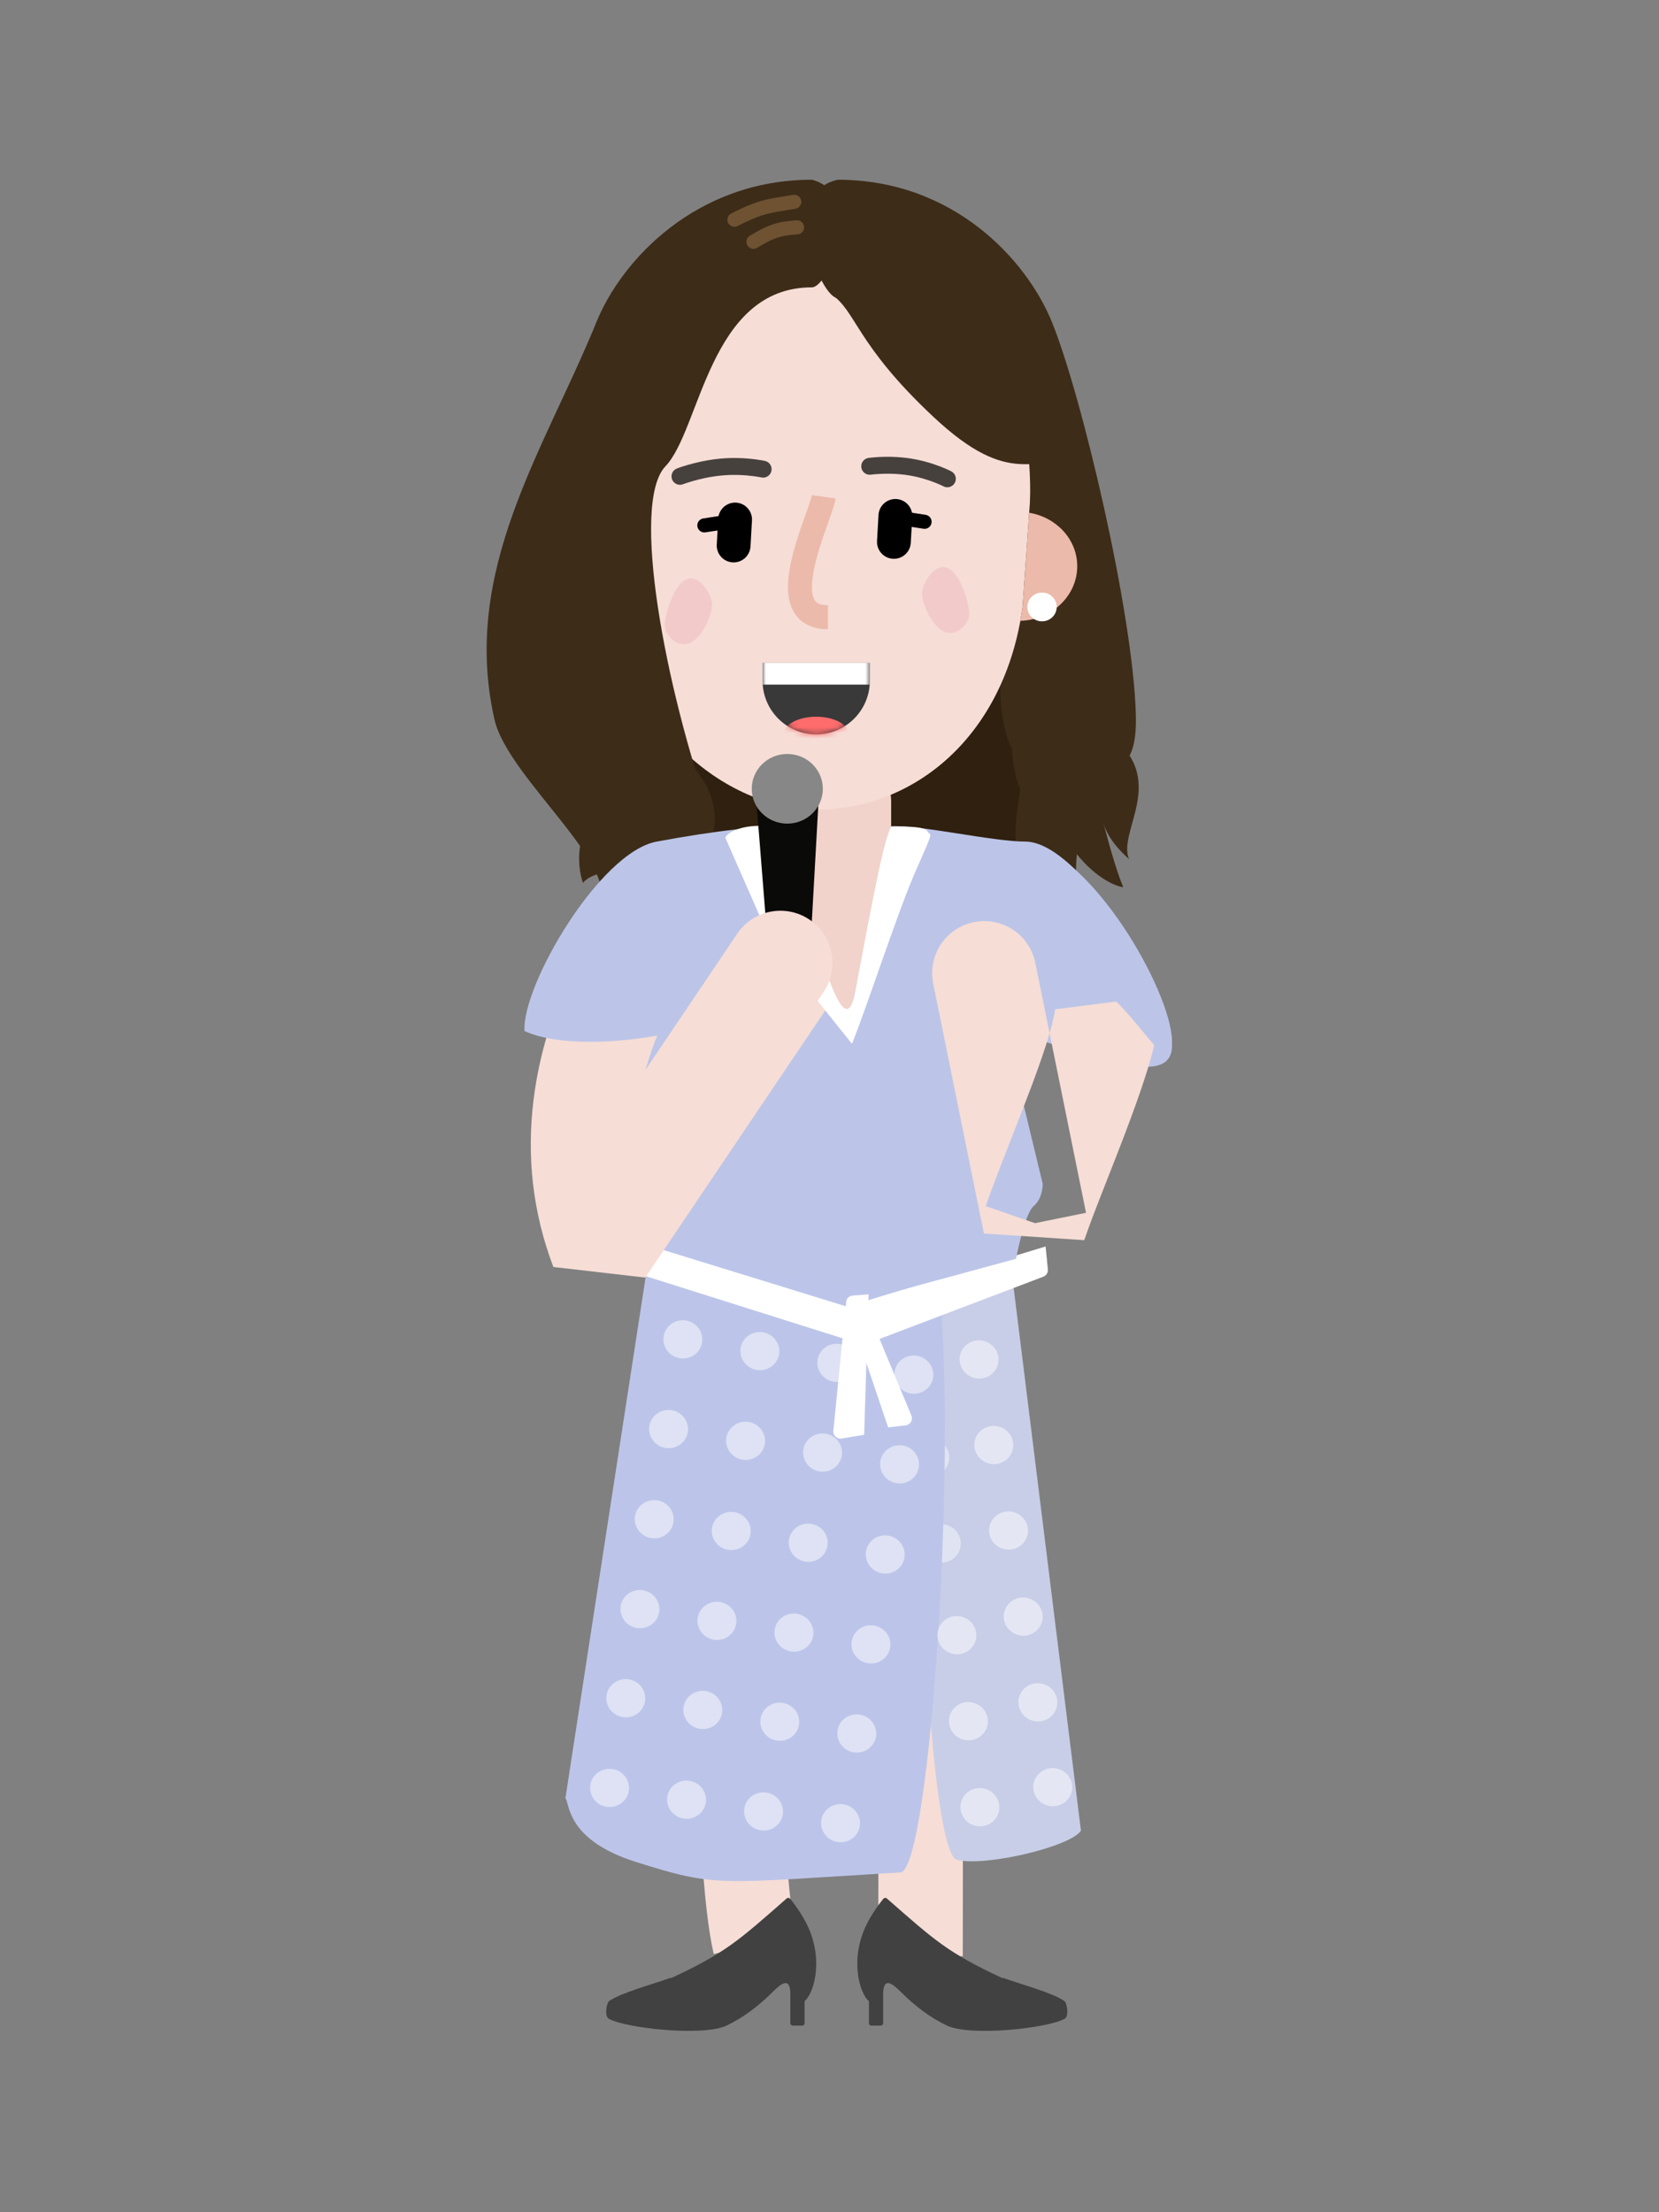 <svg width="300" height="400" viewBox="0 0 300 400" fill="none" xmlns="http://www.w3.org/2000/svg">
<rect x="0" y="0" width="300" height="400" fill="#808080" stroke="none"/>
<path d="M116.625 142.639C115.155 132.389 122.275 122.935 132.527 121.523L170.059 116.353C181.269 114.809 191.549 122.94 192.631 134.207C193.686 145.197 185.561 154.884 174.554 155.758L136.775 158.757C126.873 159.543 118.035 152.474 116.625 142.639Z" fill="#2F200F"/>
<path d="M165.369 70.692C178.456 70.692 178.021 85.322 183.757 90.766C185.521 101.176 177.4 121.814 182.67 134.794C189.526 143.694 187.229 147.467 186.362 148.416C186.255 148.505 186.165 148.589 186.094 148.668C186.094 148.668 186.205 148.589 186.362 148.416C188.169 146.918 194.914 143.886 196.563 136.608C198.408 128.459 203.565 133.466 203.305 123.73C202.958 110.767 196.409 83.052 192.619 73.736C189.392 65.804 180.069 55.618 165.369 55.618C157.841 57.198 163.09 70.692 165.369 70.692Z" fill="#3D2C18"/>
<rect x="138.407" y="133.519" width="22.744" height="29.183" rx="11.372" fill="#F1D3CB"/>
<path d="M108.147 73.061C108.147 52.761 125.906 36.304 147.813 36.304C169.72 36.304 187.478 52.761 187.478 73.061L184.932 109.62C181.733 133.335 165.087 146.377 147.813 146.377C130.539 146.377 113.039 130.568 110.694 109.62L108.147 73.061Z" fill="#F6DDD6"/>
<path fill-rule="evenodd" clip-rule="evenodd" d="M137.899 119.868C137.898 119.91 137.898 119.951 137.898 119.993V123.081C137.898 128.441 142.24 132.786 147.597 132.786C152.954 132.786 157.297 128.441 157.297 123.081V119.993C157.297 119.951 157.296 119.91 157.296 119.868H137.899Z" fill="#393939"/>
<mask id="mask0_0_2786" style="mask-type:luminance" maskUnits="userSpaceOnUse" x="137" y="118" width="21" height="15">
<path fill-rule="evenodd" clip-rule="evenodd" d="M138.056 118.241C137.952 118.809 137.898 119.395 137.898 119.993V123.081C137.898 128.441 142.24 132.786 147.597 132.786C152.954 132.786 157.297 128.441 157.297 123.081V119.993C157.297 119.395 157.243 118.809 157.139 118.241H138.056Z" fill="white"/>
</mask>
<g mask="url(#mask0_0_2786)">
<path d="M147.597 135.834C150.827 135.834 153.446 134.437 153.446 132.713C153.446 130.99 150.827 129.593 147.597 129.593C144.367 129.593 141.748 130.99 141.748 132.713C141.748 134.437 144.367 135.834 147.597 135.834Z" fill="#FF6C6C"/>
<rect x="137.898" y="119.868" width="19.399" height="3.919" fill="white"/>
</g>
<path d="M130.383 82.914C132.575 82.725 134.729 82.812 136.711 83.073C137.089 83.122 137.436 83.175 137.747 83.229L138.01 83.277C138.154 83.304 138.262 83.326 138.331 83.341C139.155 83.523 139.676 84.338 139.494 85.162C139.317 85.968 138.534 86.484 137.73 86.338L137.569 86.305C137.51 86.293 137.432 86.278 137.337 86.261C137.04 86.208 136.697 86.154 136.312 86.103C134.536 85.87 132.596 85.791 130.646 85.96C129.184 86.086 127.695 86.355 126.238 86.724C125.506 86.91 124.831 87.109 124.23 87.306L124.03 87.373C123.966 87.395 123.905 87.416 123.847 87.436L123.613 87.519L123.509 87.558C122.722 87.863 121.838 87.471 121.533 86.684C121.229 85.897 121.62 85.012 122.407 84.707L122.567 84.647C122.724 84.589 122.934 84.516 123.195 84.429L123.275 84.403C123.941 84.183 124.684 83.965 125.488 83.761C127.095 83.353 128.743 83.056 130.383 82.914Z" fill="#46413D"/>
<path d="M158.042 82.697C160.157 82.525 162.502 82.555 164.826 82.93C166.204 83.153 167.557 83.498 168.86 83.932C169.691 84.209 170.454 84.507 171.134 84.805L171.369 84.91C171.665 85.044 171.885 85.151 172.023 85.224C172.771 85.614 173.061 86.538 172.67 87.286C172.289 88.016 171.4 88.31 170.663 87.96L170.48 87.869L170.445 87.852C170.292 87.778 170.111 87.695 169.905 87.604C169.308 87.342 168.632 87.078 167.894 86.832C166.74 86.448 165.546 86.143 164.34 85.948C162.29 85.618 160.179 85.591 158.289 85.744L158.066 85.763C157.995 85.77 157.927 85.777 157.861 85.783L157.565 85.816L157.481 85.827C156.645 85.944 155.873 85.361 155.756 84.525C155.639 83.689 156.222 82.916 157.058 82.799L157.242 82.775C157.438 82.752 157.707 82.725 158.042 82.697Z" fill="#46413D"/>
<path d="M134.034 92.677C134.729 92.57 135.379 93.046 135.487 93.741C135.592 94.418 135.143 95.053 134.478 95.185L134.424 95.195L127.565 96.257C126.87 96.365 126.22 95.889 126.112 95.193C126.008 94.516 126.456 93.882 127.121 93.749L127.176 93.74L134.034 92.677Z" fill="black"/>
<path d="M159.077 93.091C159.182 92.414 159.801 91.944 160.475 92.019L160.53 92.027L167.388 93.089C168.083 93.196 168.559 93.847 168.452 94.542C168.347 95.219 167.728 95.689 167.054 95.614L166.999 95.606L160.141 94.544C159.446 94.437 158.97 93.786 159.077 93.091Z" fill="black"/>
<path d="M129.879 93.763C129.975 92.077 131.418 90.788 133.103 90.884C134.762 90.978 136.036 92.379 135.984 94.031L135.981 94.109L135.714 98.806C135.619 100.492 134.176 101.781 132.491 101.685C130.832 101.591 129.558 100.19 129.61 98.538L129.613 98.46L129.879 93.763Z" fill="black"/>
<path d="M158.862 93.112C158.958 91.427 160.401 90.138 162.086 90.233C163.744 90.327 165.019 91.728 164.967 93.381L164.963 93.458L164.697 98.156C164.602 99.841 163.158 101.131 161.474 101.035C159.815 100.941 158.54 99.54 158.593 97.888L158.596 97.81L158.862 93.112Z" fill="black"/>
<path d="M146.805 89.528L151.091 90.129L151.072 90.259C150.972 90.871 150.754 91.617 150.367 92.753L148.979 96.704C148.934 96.834 148.895 96.948 148.863 97.043C148.367 98.499 147.975 99.76 147.657 100.951L147.57 101.285C146.86 104.047 146.644 106.201 146.97 107.618C147.262 108.889 147.922 109.424 149.62 109.442L149.712 109.443V113.774C145.943 113.774 143.505 111.863 142.752 108.589C142.215 106.258 142.529 103.385 143.475 99.835C143.78 98.69 144.143 97.504 144.585 96.183L144.883 95.305C145.28 94.159 146.088 91.884 146.148 91.712L146.256 91.398C146.565 90.49 146.739 89.903 146.795 89.593L146.805 89.528Z" fill="#EBBAAA"/>
<path d="M175.267 111.138C175.157 112.812 173.027 115.286 170.673 114.171C168.319 113.056 166.632 108.774 166.741 107.1C166.851 105.427 169.07 101.606 171.424 102.721C173.779 103.836 175.377 109.464 175.267 111.138Z" fill="#F2CACA"/>
<path d="M120.234 113.19C120.344 114.864 122.474 117.338 124.829 116.223C127.183 115.107 128.87 110.826 128.76 109.152C128.65 107.478 126.431 103.658 124.077 104.773C121.723 105.888 120.124 111.516 120.234 113.19Z" fill="#F2CACA"/>
<path d="M120.329 84.319C126.695 77.647 128.222 51.956 146.81 51.956C150.046 51.956 156.358 34.87 146.81 32.5C125.931 32.5 112.436 46.967 107.853 58.233C98.426 81.404 83.302 103.103 89.413 130.082C91.893 141.034 113.938 157.629 107.853 165.134C101.768 172.639 118.68 157.119 128.61 147.891C120.329 124.517 113.964 90.991 120.329 84.319Z" fill="#3D2C18"/>
<path d="M143.427 35.233C144.121 35.122 144.774 35.596 144.884 36.29C144.995 36.985 144.522 37.638 143.827 37.749L141.759 38.082C141.178 38.178 140.796 38.246 140.376 38.324C139.352 38.516 138.589 38.697 137.859 38.926L137.738 38.965C136.609 39.329 135.456 39.836 133.373 40.874C132.744 41.187 131.979 40.931 131.666 40.301C131.353 39.671 131.609 38.907 132.238 38.593L132.664 38.382C134.594 37.43 135.764 36.925 136.957 36.54C137.791 36.271 138.635 36.064 139.724 35.855L140.486 35.715C141.112 35.604 141.864 35.482 143.427 35.233Z" fill="#6E5232"/>
<path d="M144.05 39.834C144.752 39.787 145.359 40.318 145.406 41.02C145.454 41.721 144.923 42.329 144.222 42.376L143.911 42.399C141.011 42.62 139.721 43.105 136.903 44.814C136.301 45.178 135.518 44.986 135.154 44.385C134.79 43.783 134.982 43 135.583 42.635L135.897 42.446C138.936 40.63 140.603 40.068 144.05 39.834Z" fill="#6E5232"/>
<path d="M118.609 153.193C121.953 153.353 126.634 149.483 128.557 147.528C128.038 154.131 123.348 156.562 121.3 157.728C118.574 159.281 117.264 164.764 115.475 167.072C115.008 165.905 110.27 161.037 111.19 157.417C112.34 152.892 114.43 152.992 118.609 153.193Z" fill="#3D2C18"/>
<path d="M119.438 140.379C116.764 135.229 117.269 125.891 116.51 120.798C122.076 128.127 122.773 135.478 125.668 139.007C133.442 148.485 125.938 155.365 127.077 160.582C124.14 156.716 123.385 154.222 123.385 148.859C123.385 141.695 122.709 146.68 119.438 140.379Z" fill="#3D2C18"/>
<path d="M112.596 147.384C115.939 147.545 120.621 143.675 122.544 141.72C122.025 148.322 122.512 163.4 118.435 159.873C114.357 156.347 107.217 157.328 105.428 159.636C104.961 158.469 104.257 155.229 105.177 151.609C106.327 147.084 108.416 147.184 112.596 147.384Z" fill="#3D2C18"/>
<path d="M151.518 53.911C170.105 53.911 163.933 63.002 183.476 72.883C187.073 79.189 186.952 92.35 184.661 112.73C183.213 125.607 180.993 138.843 185.998 145.34C190.414 151.073 192.062 154.034 192.416 155.505C191.681 155.804 190.992 155.528 190.22 156.392C190.22 156.392 192.984 157.866 192.416 155.505C193.377 155.113 194.416 153.736 195.822 147.529C198.443 135.956 205.768 143.067 205.398 129.238C204.906 110.828 195.604 71.465 190.22 58.233C185.637 46.967 172.397 32.5 151.518 32.5C140.826 34.745 148.282 53.911 151.518 53.911Z" fill="#3D2C18"/>
<path fill-rule="evenodd" clip-rule="evenodd" d="M184.515 112.253C190.317 112.08 194.912 107.59 194.797 102.183C194.695 97.417 190.968 93.519 186.11 92.714L184.932 109.62C184.812 110.513 184.673 111.39 184.515 112.253Z" fill="#EBBAAA"/>
<path d="M188.431 112.347C189.898 112.347 191.087 111.182 191.087 109.745C191.087 108.308 189.898 107.143 188.431 107.143C186.963 107.143 185.774 108.308 185.774 109.745C185.774 111.182 186.963 112.347 188.431 112.347Z" fill="white"/>
<path d="M191.62 138.236C192.42 132.636 189.245 121.487 187.558 116.613C194.386 122.834 196.05 132.835 196.887 137.287C198 143.214 201.034 155.485 203.118 160.414C201.805 160.272 198.273 158.862 194.649 154.362C190.119 148.737 190.619 145.237 191.62 138.236Z" fill="#3D2C18"/>
<path d="M192.917 136.824C189.336 132.233 188.107 122.96 186.419 118.086C193.248 124.307 197.984 130.547 201.482 133.504C210.879 141.448 202.078 150.41 204.162 155.339C200.559 152.058 199.355 149.738 198.365 144.464C197.041 137.418 197.298 142.441 192.917 136.824Z" fill="#3D2C18"/>
<path d="M184.313 143.865C185.113 138.264 186 134.158 184.313 129.284C191.141 135.505 202.989 139.804 198.519 143.944C194.048 148.084 193.727 161.114 195.811 166.043C194.498 165.9 190.966 164.491 187.342 159.991C182.812 154.366 183.312 150.866 184.313 143.865Z" fill="#3D2C18"/>
<path d="M180.724 67.816C183.191 72.928 192.089 80.544 196.229 83.712C187.036 82.18 182.844 88.527 168.803 75.384C154.761 62.241 154.838 56.231 150.336 53.229C151.513 52.643 163.611 54.145 169.161 55.961C176.098 58.229 177.64 61.425 180.724 67.816Z" fill="#3D2C18"/>
<path d="M171.248 260.333C172.968 268.042 173.755 284.918 174.017 310.675L174.051 314.47C174.111 321.879 174.126 328.705 174.117 339.023L174.1 353.105L174.1 353.72H158.823L158.842 336.073C158.846 326.919 158.826 320.555 158.766 313.5L158.749 311.692C158.51 287.084 157.754 270.289 156.38 263.859L156.337 263.663L171.248 260.333Z" fill="#F6DDD6"/>
<path d="M129.051 258.9L143.961 262.23C142.643 268.137 141.632 285.467 141.506 304.365L141.502 304.939C141.388 324.995 142.277 342.404 143.896 349.628L143.945 349.844L129.066 353.311C127.072 344.744 126.122 326.682 126.222 305.494L126.225 304.851C126.34 284.829 127.379 266.665 129.001 259.125L129.051 258.9Z" fill="#F6DDD6"/>
<path d="M195.469 331.001L182.738 228.318H168.48C164.406 261.134 167.767 335.024 173.063 336.295C178.359 337.564 193.772 333.824 195.469 331.001Z" fill="#C8CEE7"/>
<path opacity="0.44" d="M164.693 262.828C164.323 264.7 165.569 266.523 167.476 266.9C169.384 267.278 171.23 266.066 171.6 264.195C171.97 262.324 170.723 260.501 168.816 260.123C166.909 259.746 165.063 260.957 164.693 262.828Z" fill="white"/>
<path opacity="0.44" d="M166.771 278.38C166.401 280.252 167.648 282.075 169.555 282.452C171.462 282.83 173.309 281.619 173.678 279.747C174.048 277.876 172.802 276.053 170.895 275.675C168.987 275.298 167.141 276.509 166.771 278.38Z" fill="white"/>
<path d="M102.251 325.096L120.378 207.365L169.417 228.319C173.491 259.248 168.25 338.231 162.825 338.557C129.559 340.557 129.731 341.316 114.982 336.662C102.582 332.749 103.027 326.312 102.251 325.096Z" fill="#BCC5E9"/>
<path d="M152.44 242.009L106.824 227.61C106.185 227.408 105.812 226.746 105.97 226.094L106.962 222.014L154.096 236.545V240.794C154.096 241.654 153.26 242.267 152.44 242.009Z" fill="white"/>
<path d="M150.696 258.717L153.016 235.385C153.076 234.778 153.564 234.304 154.177 234.257L157.057 234.037L156.268 259.423L152.192 260.106C151.358 260.246 150.613 259.554 150.696 258.717Z" fill="white"/>
<path d="M164.811 255.965L157.408 238.155C157.173 237.59 156.57 237.273 155.971 237.399L153.763 237.864L160.608 258.096L163.784 257.72C164.623 257.621 165.136 256.746 164.811 255.965Z" fill="white"/>
<path d="M159.053 242.1L188.675 230.841C189.213 230.636 189.546 230.097 189.489 229.524L189.077 225.381L155.722 235.483L157.377 241.26C157.582 241.977 158.356 242.365 159.053 242.1Z" fill="white"/>
<path d="M156.381 348.668C157.186 346.88 158.313 345.092 159.709 343.357C159.87 343.148 160.138 343.094 160.353 343.252C168.994 350.824 171.383 353.088 181.292 357.682C181.346 357.628 181.453 357.628 181.56 357.682C184.566 358.785 190.202 360.257 192.509 361.834C192.939 362.203 193.368 364.613 192.509 365.036C189.289 366.771 175.427 368.249 171.24 366.252C168.235 364.833 165.452 362.718 162.875 360.143C161.534 358.828 159.87 357.356 159.709 360.196V365.831C159.709 366.043 159.494 366.252 159.279 366.252H157.562C157.293 366.252 157.132 366.043 157.132 365.831V361.834C155.656 360.7 153.644 354.979 156.381 348.668Z" fill="#414141"/>
<path d="M146.245 348.668C145.44 346.88 144.313 345.092 142.917 343.357C142.756 343.148 142.488 343.094 142.273 343.252C133.632 350.824 131.243 353.088 121.334 357.682C121.281 357.628 121.173 357.628 121.066 357.682C118.06 358.785 112.425 360.257 110.117 361.834C109.687 362.203 109.258 364.613 110.117 365.036C113.337 366.771 127.199 368.249 131.386 366.252C134.391 364.833 137.174 362.718 139.751 360.143C141.093 358.828 142.756 357.356 142.917 360.196V365.831C142.917 366.043 143.132 366.252 143.347 366.252H145.064C145.333 366.252 145.494 366.043 145.494 365.831V361.834C146.97 360.7 148.982 354.979 146.245 348.668Z" fill="#414141"/>
<g opacity="0.5">
<path d="M161.774 247.998C161.474 249.882 162.789 251.656 164.71 251.962C166.63 252.267 168.43 250.988 168.729 249.104C169.028 247.221 167.714 245.446 165.793 245.141C163.872 244.836 162.073 246.115 161.774 247.998Z" fill="white"/>
<path d="M173.569 245.257C173.27 247.141 174.584 248.915 176.505 249.221C178.425 249.526 180.225 248.247 180.524 246.364C180.824 244.48 179.509 242.706 177.588 242.4C175.668 242.095 173.868 243.374 173.569 245.257Z" fill="white"/>
<path d="M176.233 260.724C175.934 262.607 177.248 264.382 179.169 264.687C181.09 264.993 182.889 263.714 183.189 261.83C183.488 259.947 182.173 258.172 180.253 257.867C178.332 257.561 176.532 258.84 176.233 260.724Z" fill="white"/>
<path d="M178.898 276.19C178.599 278.074 179.913 279.848 181.834 280.154C183.755 280.459 185.554 279.18 185.853 277.296C186.153 275.413 184.838 273.638 182.917 273.333C180.997 273.028 179.197 274.307 178.898 276.19Z" fill="white"/>
<path d="M181.547 291.751C181.248 293.635 182.562 295.409 184.483 295.715C186.404 296.02 188.203 294.741 188.502 292.857C188.802 290.974 187.487 289.2 185.566 288.894C183.646 288.589 181.846 289.868 181.547 291.751Z" fill="white"/>
<path d="M184.206 307.248C183.907 309.131 185.222 310.906 187.142 311.211C189.063 311.517 190.863 310.237 191.162 308.354C191.461 306.471 190.147 304.696 188.226 304.391C186.305 304.085 184.506 305.364 184.206 307.248Z" fill="white"/>
<path d="M186.891 322.589C186.592 324.473 187.906 326.247 189.827 326.553C191.748 326.858 193.547 325.579 193.847 323.695C194.146 321.812 192.831 320.037 190.911 319.732C188.99 319.427 187.19 320.706 186.891 322.589Z" fill="white"/>
<path d="M169.583 294.979C169.213 296.85 170.46 298.673 172.367 299.051C174.275 299.428 176.121 298.217 176.49 296.345C176.86 294.474 175.614 292.651 173.706 292.274C171.799 291.896 169.953 293.108 169.583 294.979Z" fill="white"/>
<path d="M171.663 310.532C171.293 312.403 172.539 314.226 174.447 314.603C176.354 314.98 178.2 313.769 178.57 311.898C178.94 310.026 177.693 308.203 175.786 307.826C173.879 307.449 172.033 308.66 171.663 310.532Z" fill="white"/>
<path d="M173.742 326.084C173.372 327.956 174.619 329.779 176.526 330.156C178.434 330.533 180.28 329.322 180.649 327.451C181.019 325.579 179.773 323.756 177.865 323.379C175.958 323.002 174.112 324.213 173.742 326.084Z" fill="white"/>
<path d="M159.194 264.219C158.895 266.103 160.209 267.877 162.13 268.183C164.051 268.488 165.85 267.209 166.15 265.326C166.449 263.442 165.134 261.668 163.214 261.362C161.293 261.057 159.493 262.336 159.194 264.219Z" fill="white"/>
<path d="M156.601 280.518C156.301 282.402 157.616 284.176 159.537 284.482C161.457 284.787 163.257 283.508 163.556 281.624C163.855 279.741 162.541 277.966 160.62 277.661C158.699 277.356 156.9 278.635 156.601 280.518Z" fill="white"/>
<path d="M154.015 296.773C153.716 298.656 155.031 300.43 156.951 300.736C158.872 301.041 160.672 299.762 160.971 297.879C161.27 295.995 159.956 294.221 158.035 293.915C156.114 293.61 154.315 294.889 154.015 296.773Z" fill="white"/>
<path d="M151.455 312.883C151.156 314.767 152.471 316.541 154.391 316.846C156.312 317.152 158.112 315.873 158.411 313.989C158.71 312.106 157.396 310.331 155.475 310.026C153.554 309.72 151.755 311 151.455 312.883Z" fill="white"/>
<path d="M147.851 245.873C147.552 247.757 148.866 249.531 150.787 249.837C152.707 250.142 154.507 248.863 154.806 246.979C155.106 245.096 153.791 243.322 151.87 243.016C149.95 242.711 148.15 243.99 147.851 245.873Z" fill="white"/>
<path d="M145.271 262.095C144.972 263.978 146.286 265.752 148.207 266.058C150.128 266.363 151.927 265.084 152.227 263.201C152.526 261.317 151.211 259.543 149.291 259.237C147.37 258.932 145.57 260.211 145.271 262.095Z" fill="white"/>
<path d="M142.677 278.393C142.377 280.277 143.692 282.051 145.613 282.357C147.533 282.662 149.333 281.383 149.632 279.5C149.931 277.616 148.617 275.842 146.696 275.536C144.776 275.231 142.976 276.51 142.677 278.393Z" fill="white"/>
<path d="M140.092 294.648C139.793 296.531 141.107 298.306 143.028 298.611C144.949 298.917 146.748 297.637 147.048 295.754C147.347 293.871 146.032 292.096 144.112 291.791C142.191 291.485 140.391 292.764 140.092 294.648Z" fill="white"/>
<path d="M137.533 310.758C137.233 312.642 138.548 314.416 140.469 314.722C142.389 315.027 144.189 313.748 144.488 311.865C144.787 309.981 143.473 308.207 141.552 307.901C139.631 307.596 137.832 308.875 137.533 310.758Z" fill="white"/>
<path d="M133.928 243.749C133.628 245.632 134.943 247.407 136.864 247.712C138.784 248.018 140.584 246.738 140.883 244.855C141.182 242.971 139.868 241.197 137.947 240.892C136.026 240.586 134.227 241.865 133.928 243.749Z" fill="white"/>
<path d="M131.348 259.97C131.049 261.853 132.364 263.628 134.284 263.933C136.205 264.238 138.005 262.959 138.304 261.076C138.603 259.192 137.289 257.418 135.368 257.112C133.447 256.807 131.648 258.086 131.348 259.97Z" fill="white"/>
<path d="M128.753 276.268C128.454 278.152 129.768 279.926 131.689 280.232C133.61 280.537 135.409 279.258 135.709 277.375C136.008 275.491 134.693 273.717 132.773 273.411C130.852 273.106 129.052 274.385 128.753 276.268Z" fill="white"/>
<path d="M126.168 292.523C125.869 294.407 127.183 296.181 129.104 296.487C131.025 296.792 132.824 295.513 133.124 293.629C133.423 291.746 132.108 289.971 130.188 289.666C128.267 289.361 126.467 290.64 126.168 292.523Z" fill="white"/>
<path d="M123.61 308.631C123.311 310.515 124.625 312.289 126.546 312.595C128.466 312.9 130.266 311.621 130.565 309.737C130.865 307.854 129.55 306.08 127.629 305.774C125.709 305.469 123.909 306.748 123.61 308.631Z" fill="white"/>
<path d="M120.005 241.624C119.706 243.507 121.02 245.282 122.941 245.587C124.862 245.893 126.661 244.613 126.96 242.73C127.26 240.847 125.945 239.072 124.024 238.767C122.104 238.461 120.304 239.74 120.005 241.624Z" fill="white"/>
<path d="M117.425 257.845C117.126 259.728 118.44 261.503 120.361 261.808C122.282 262.114 124.082 260.835 124.381 258.951C124.68 257.068 123.365 255.293 121.445 254.988C119.524 254.682 117.724 255.962 117.425 257.845Z" fill="white"/>
<path d="M114.83 274.144C114.53 276.027 115.845 277.802 117.766 278.107C119.686 278.412 121.486 277.133 121.785 275.25C122.084 273.366 120.77 271.592 118.849 271.286C116.928 270.981 115.129 272.26 114.83 274.144Z" fill="white"/>
<path d="M112.245 290.399C111.945 292.282 113.26 294.057 115.181 294.362C117.101 294.667 118.901 293.388 119.2 291.505C119.499 289.621 118.185 287.847 116.264 287.541C114.343 287.236 112.544 288.515 112.245 290.399Z" fill="white"/>
<path d="M109.687 306.509C109.388 308.393 110.702 310.167 112.623 310.472C114.544 310.778 116.343 309.499 116.642 307.615C116.942 305.732 115.627 303.957 113.706 303.652C111.786 303.346 109.986 304.626 109.687 306.509Z" fill="white"/>
<path d="M148.518 329.103C148.218 330.987 149.533 332.761 151.453 333.067C153.374 333.372 155.174 332.093 155.473 330.209C155.772 328.326 154.458 326.551 152.537 326.246C150.616 325.941 148.817 327.22 148.518 329.103Z" fill="white"/>
<path d="M134.595 326.979C134.295 328.862 135.61 330.636 137.531 330.942C139.451 331.247 141.251 329.968 141.55 328.085C141.849 326.201 140.535 324.427 138.614 324.121C136.693 323.816 134.894 325.095 134.595 326.979Z" fill="white"/>
<path d="M120.672 324.854C120.373 326.737 121.687 328.512 123.608 328.817C125.529 329.123 127.328 327.844 127.627 325.96C127.927 324.077 126.612 322.302 124.691 321.997C122.771 321.691 120.971 322.97 120.672 324.854Z" fill="white"/>
<path d="M106.749 322.729C106.45 324.613 107.764 326.387 109.685 326.693C111.606 326.998 113.405 325.719 113.704 323.835C114.004 321.952 112.689 320.178 110.768 319.872C108.848 319.567 107.048 320.846 106.749 322.729Z" fill="white"/>
</g>
<path d="M174.634 156.42L188.568 214.101C188.568 214.101 188.568 216.72 186.912 218.092C185.257 219.464 183.73 227.611 183.73 227.611L161.013 233.782C161.013 233.782 141.386 230.58 139.55 230.26C139.089 230.18 136.56 228.319 136.56 228.319L124.536 226.699C124.536 226.699 116.892 221.709 115.364 219.588C113.837 217.468 114.473 213.477 114.473 213.477L116.228 183.113L126.639 156.42L145.537 158.914L174.634 156.42Z" fill="#BCC5E8"/>
<path d="M125.827 173.816L124.869 175.408C124.359 176.258 123.774 177.241 123.457 177.794C122.335 179.748 121.311 181.695 120.35 183.765C118.084 188.642 116.423 193.64 115.54 198.757L115.489 199.055L135.857 168.831C138.737 164.558 144.504 163.398 148.805 166.199L148.935 166.285C153.206 169.167 154.365 174.937 151.566 179.24L151.48 179.37L116.683 231.006L100.067 229.09C96.26 219.085 95.221 208.877 96.503 198.695C97.513 190.675 99.89 183.08 103.264 175.818C104.395 173.383 105.584 171.103 106.863 168.851L107.184 168.291C107.591 167.586 108.235 166.504 108.755 165.636L109.668 164.122C112.315 159.784 117.931 158.328 122.35 160.834L122.485 160.912C126.97 163.552 128.466 169.33 125.827 173.816Z" fill="#F6DDD6"/>
<path d="M118.751 152.171C129.104 150.247 138.575 149.105 143.618 149.446L123.016 186.418C111.017 189.143 100.166 188.916 94.849 186.418C94.34 178.235 108.398 154.095 118.751 152.171Z" fill="#BCC5E8"/>
<path d="M185.401 152.171C179.47 152.171 166.056 149.063 161.013 149.404L181.919 186.418C193.918 189.143 211.42 197.612 211.929 189.43C212.438 181.247 195.835 152.171 185.401 152.171Z" fill="#BCC5E8"/>
<path d="M142.205 158.987L159.242 157.11L153.495 184.524L142.205 165.827V158.987Z" fill="#F1D3CB"/>
<path d="M154.576 179.632C156.613 169.256 159.54 152.29 161.145 149.47C162.383 149.47 167.132 149.265 167.699 150.309C168.265 151.354 169.119 149.501 165.718 157.172C162.317 164.842 156.953 181.589 154.067 188.739L139.593 170.671L131.201 151.552C131.031 150.554 136.019 147.915 142.13 150.309C144.57 156.714 152.03 192.603 154.576 179.632Z" fill="white"/>
<path d="M136.56 142.134H148.17L146.388 174.101H139.106L136.56 142.134Z" fill="#0A0A08"/>
<path d="M142.365 148.924C145.916 148.924 148.794 146.105 148.794 142.627C148.794 139.149 145.916 136.329 142.365 136.329C138.815 136.329 135.937 139.149 135.937 142.627C135.937 146.105 138.815 148.924 142.365 148.924Z" fill="#878787"/>
<path fill-rule="evenodd" clip-rule="evenodd" d="M176.11 166.73C181.209 165.695 186.182 168.991 187.217 174.092L168.752 177.843C167.717 172.741 171.011 167.766 176.11 166.73ZM168.752 177.843L177.922 223.039L177.922 223.039L196.059 224.241L196.059 224.242C196.059 224.242 196.059 224.242 196.059 224.241C197.175 221.012 198.644 217.271 200.266 213.142C201.554 209.863 202.938 206.339 204.318 202.63C205.778 198.705 207.171 194.714 208.151 191.183C209 188.125 210.019 183.847 209.542 180.108L190.852 182.495C190.83 182.327 190.829 182.334 190.795 182.563C190.734 182.97 190.568 184.077 189.996 186.139C189.934 186.364 189.869 186.593 189.801 186.827L187.217 174.092L168.752 177.843ZM189.801 186.827C189.041 189.443 187.949 192.588 186.66 196.053C185.574 198.971 184.284 202.268 183.003 205.542C181.201 210.146 179.419 214.702 178.25 218.086L196.059 224.241L196.059 224.241L187.155 221.164L196.387 219.289L189.801 186.827Z" fill="#F6DDD6"/>
<path d="M186.589 152.421C180.657 152.421 197.936 168.434 192.893 168.775L191.567 174.552C203.566 177.278 211.42 197.03 211.929 188.848C212.438 180.666 198.741 155.985 186.589 152.421Z" fill="#BCC5E8"/>
<path d="M133.311 168.831C136.22 164.515 142.075 163.375 146.389 166.285C150.66 169.167 151.819 174.937 149.02 179.24L148.934 179.37L131.535 205.188C128.626 209.504 122.771 210.644 118.457 207.734C114.186 204.853 113.027 199.082 115.827 194.779L115.913 194.649L133.311 168.831Z" fill="#F6DDD6"/>
</svg>
